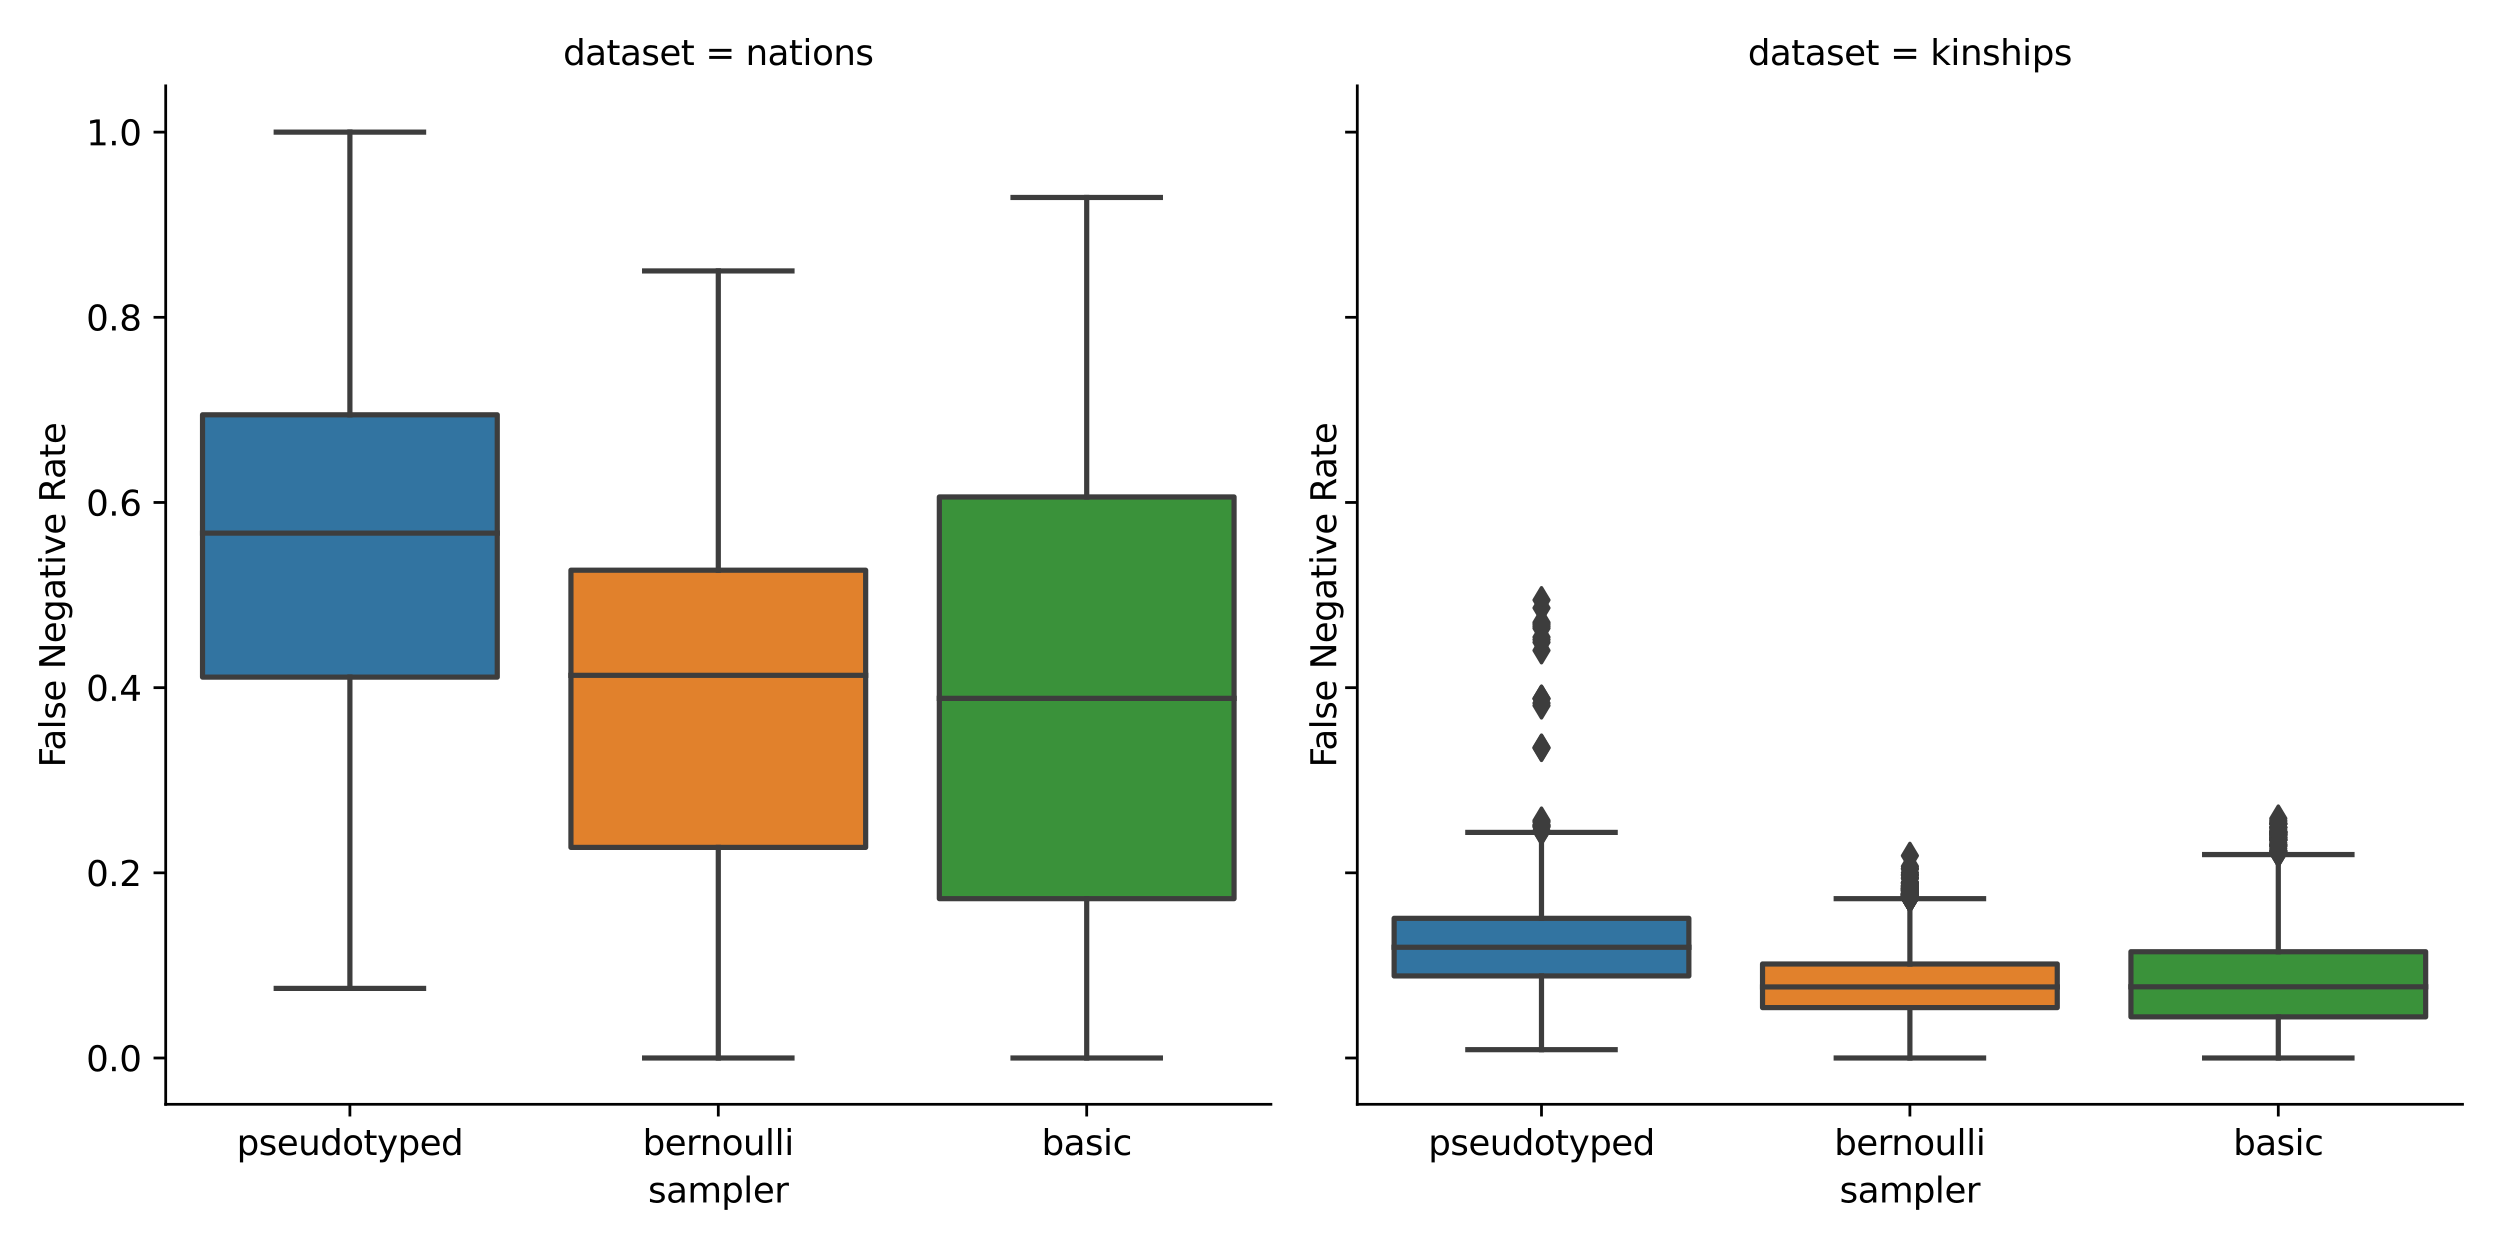 <?xml version="1.0" encoding="utf-8" standalone="no"?>
<!DOCTYPE svg PUBLIC "-//W3C//DTD SVG 1.1//EN"
  "http://www.w3.org/Graphics/SVG/1.1/DTD/svg11.dtd">
<svg height="360pt" version="1.1" viewBox="0 0 720 360" width="720pt" xmlns="http://www.w3.org/2000/svg" xmlns:xlink="http://www.w3.org/1999/xlink">
 <defs>
  <style type="text/css">*{stroke-linecap:butt;stroke-linejoin:round;}</style>
 </defs>
 <g id="figure_1">
  <g id="patch_1">
   <path d="M 0 360 
L 720 360 
L 720 0 
L 0 0 
z
" style="fill:#ffffff;"/>
  </g>
  <g id="axes_1">
   <g id="patch_2">
    <path d="M 47.72 318.04 
L 366.02 318.04 
L 366.02 24.72 
L 47.72 24.72 
z
" style="fill:#ffffff;"/>
   </g>
   <g id="patch_3">
    <path clip-path="url(#p25ea3e48e5)" d="M 58.33 195.012 
L 143.21 195.012 
L 143.21 119.462 
L 58.33 119.462 
L 58.33 195.012 
z
" style="fill:#3274a1;stroke:#3d3d3d;stroke-linejoin:miter;stroke-width:1.5;"/>
   </g>
   <g id="patch_4">
    <path clip-path="url(#p25ea3e48e5)" d="M 164.43 244.049 
L 249.31 244.049 
L 249.31 164.219 
L 164.43 164.219 
L 164.43 244.049 
z
" style="fill:#e1812c;stroke:#3d3d3d;stroke-linejoin:miter;stroke-width:1.5;"/>
   </g>
   <g id="patch_5">
    <path clip-path="url(#p25ea3e48e5)" d="M 270.53 258.811 
L 355.41 258.811 
L 355.41 143.126 
L 270.53 143.126 
L 270.53 258.811 
z
" style="fill:#3a923a;stroke:#3d3d3d;stroke-linejoin:miter;stroke-width:1.5;"/>
   </g>
   <g id="matplotlib.axis_1">
    <g id="xtick_1">
     <g id="line2d_1">
      <defs>
       <path d="M 0 0 
L 0 3.5 
" id="m45986566de" style="stroke:#000000;stroke-width:0.8;"/>
      </defs>
      <g>
       <use style="stroke:#000000;stroke-width:0.8;" x="100.77" xlink:href="#m45986566de" y="318.04"/>
      </g>
     </g>
     <g id="text_1">
      <!-- pseudotyped -->
      <g transform="translate(68.168 332.638)scale(0.1 -0.1)">
       <defs>
        <path d="M 1159 525 
L 1159 -1331 
L 581 -1331 
L 581 3500 
L 1159 3500 
L 1159 2969 
Q 1341 3281 1617 3432 
Q 1894 3584 2278 3584 
Q 2916 3584 3314 3078 
Q 3713 2572 3713 1747 
Q 3713 922 3314 415 
Q 2916 -91 2278 -91 
Q 1894 -91 1617 61 
Q 1341 213 1159 525 
z
M 3116 1747 
Q 3116 2381 2855 2742 
Q 2594 3103 2138 3103 
Q 1681 3103 1420 2742 
Q 1159 2381 1159 1747 
Q 1159 1113 1420 752 
Q 1681 391 2138 391 
Q 2594 391 2855 752 
Q 3116 1113 3116 1747 
z
" id="DejaVuSans-70" transform="scale(0.016)"/>
        <path d="M 2834 3397 
L 2834 2853 
Q 2591 2978 2328 3040 
Q 2066 3103 1784 3103 
Q 1356 3103 1142 2972 
Q 928 2841 928 2578 
Q 928 2378 1081 2264 
Q 1234 2150 1697 2047 
L 1894 2003 
Q 2506 1872 2764 1633 
Q 3022 1394 3022 966 
Q 3022 478 2636 193 
Q 2250 -91 1575 -91 
Q 1294 -91 989 -36 
Q 684 19 347 128 
L 347 722 
Q 666 556 975 473 
Q 1284 391 1588 391 
Q 1994 391 2212 530 
Q 2431 669 2431 922 
Q 2431 1156 2273 1281 
Q 2116 1406 1581 1522 
L 1381 1569 
Q 847 1681 609 1914 
Q 372 2147 372 2553 
Q 372 3047 722 3315 
Q 1072 3584 1716 3584 
Q 2034 3584 2315 3537 
Q 2597 3491 2834 3397 
z
" id="DejaVuSans-73" transform="scale(0.016)"/>
        <path d="M 3597 1894 
L 3597 1613 
L 953 1613 
Q 991 1019 1311 708 
Q 1631 397 2203 397 
Q 2534 397 2845 478 
Q 3156 559 3463 722 
L 3463 178 
Q 3153 47 2828 -22 
Q 2503 -91 2169 -91 
Q 1331 -91 842 396 
Q 353 884 353 1716 
Q 353 2575 817 3079 
Q 1281 3584 2069 3584 
Q 2775 3584 3186 3129 
Q 3597 2675 3597 1894 
z
M 3022 2063 
Q 3016 2534 2758 2815 
Q 2500 3097 2075 3097 
Q 1594 3097 1305 2825 
Q 1016 2553 972 2059 
L 3022 2063 
z
" id="DejaVuSans-65" transform="scale(0.016)"/>
        <path d="M 544 1381 
L 544 3500 
L 1119 3500 
L 1119 1403 
Q 1119 906 1312 657 
Q 1506 409 1894 409 
Q 2359 409 2629 706 
Q 2900 1003 2900 1516 
L 2900 3500 
L 3475 3500 
L 3475 0 
L 2900 0 
L 2900 538 
Q 2691 219 2414 64 
Q 2138 -91 1772 -91 
Q 1169 -91 856 284 
Q 544 659 544 1381 
z
M 1991 3584 
L 1991 3584 
z
" id="DejaVuSans-75" transform="scale(0.016)"/>
        <path d="M 2906 2969 
L 2906 4863 
L 3481 4863 
L 3481 0 
L 2906 0 
L 2906 525 
Q 2725 213 2448 61 
Q 2172 -91 1784 -91 
Q 1150 -91 751 415 
Q 353 922 353 1747 
Q 353 2572 751 3078 
Q 1150 3584 1784 3584 
Q 2172 3584 2448 3432 
Q 2725 3281 2906 2969 
z
M 947 1747 
Q 947 1113 1208 752 
Q 1469 391 1925 391 
Q 2381 391 2643 752 
Q 2906 1113 2906 1747 
Q 2906 2381 2643 2742 
Q 2381 3103 1925 3103 
Q 1469 3103 1208 2742 
Q 947 2381 947 1747 
z
" id="DejaVuSans-64" transform="scale(0.016)"/>
        <path d="M 1959 3097 
Q 1497 3097 1228 2736 
Q 959 2375 959 1747 
Q 959 1119 1226 758 
Q 1494 397 1959 397 
Q 2419 397 2687 759 
Q 2956 1122 2956 1747 
Q 2956 2369 2687 2733 
Q 2419 3097 1959 3097 
z
M 1959 3584 
Q 2709 3584 3137 3096 
Q 3566 2609 3566 1747 
Q 3566 888 3137 398 
Q 2709 -91 1959 -91 
Q 1206 -91 779 398 
Q 353 888 353 1747 
Q 353 2609 779 3096 
Q 1206 3584 1959 3584 
z
" id="DejaVuSans-6f" transform="scale(0.016)"/>
        <path d="M 1172 4494 
L 1172 3500 
L 2356 3500 
L 2356 3053 
L 1172 3053 
L 1172 1153 
Q 1172 725 1289 603 
Q 1406 481 1766 481 
L 2356 481 
L 2356 0 
L 1766 0 
Q 1100 0 847 248 
Q 594 497 594 1153 
L 594 3053 
L 172 3053 
L 172 3500 
L 594 3500 
L 594 4494 
L 1172 4494 
z
" id="DejaVuSans-74" transform="scale(0.016)"/>
        <path d="M 2059 -325 
Q 1816 -950 1584 -1140 
Q 1353 -1331 966 -1331 
L 506 -1331 
L 506 -850 
L 844 -850 
Q 1081 -850 1212 -737 
Q 1344 -625 1503 -206 
L 1606 56 
L 191 3500 
L 800 3500 
L 1894 763 
L 2988 3500 
L 3597 3500 
L 2059 -325 
z
" id="DejaVuSans-79" transform="scale(0.016)"/>
       </defs>
       <use xlink:href="#DejaVuSans-70"/>
       <use x="63.477" xlink:href="#DejaVuSans-73"/>
       <use x="115.576" xlink:href="#DejaVuSans-65"/>
       <use x="177.1" xlink:href="#DejaVuSans-75"/>
       <use x="240.479" xlink:href="#DejaVuSans-64"/>
       <use x="303.955" xlink:href="#DejaVuSans-6f"/>
       <use x="365.137" xlink:href="#DejaVuSans-74"/>
       <use x="404.346" xlink:href="#DejaVuSans-79"/>
       <use x="463.525" xlink:href="#DejaVuSans-70"/>
       <use x="527.002" xlink:href="#DejaVuSans-65"/>
       <use x="588.525" xlink:href="#DejaVuSans-64"/>
      </g>
     </g>
    </g>
    <g id="xtick_2">
     <g id="line2d_2">
      <g>
       <use style="stroke:#000000;stroke-width:0.8;" x="206.87" xlink:href="#m45986566de" y="318.04"/>
      </g>
     </g>
     <g id="text_2">
      <!-- bernoulli -->
      <g transform="translate(185.087 332.638)scale(0.1 -0.1)">
       <defs>
        <path d="M 3116 1747 
Q 3116 2381 2855 2742 
Q 2594 3103 2138 3103 
Q 1681 3103 1420 2742 
Q 1159 2381 1159 1747 
Q 1159 1113 1420 752 
Q 1681 391 2138 391 
Q 2594 391 2855 752 
Q 3116 1113 3116 1747 
z
M 1159 2969 
Q 1341 3281 1617 3432 
Q 1894 3584 2278 3584 
Q 2916 3584 3314 3078 
Q 3713 2572 3713 1747 
Q 3713 922 3314 415 
Q 2916 -91 2278 -91 
Q 1894 -91 1617 61 
Q 1341 213 1159 525 
L 1159 0 
L 581 0 
L 581 4863 
L 1159 4863 
L 1159 2969 
z
" id="DejaVuSans-62" transform="scale(0.016)"/>
        <path d="M 2631 2963 
Q 2534 3019 2420 3045 
Q 2306 3072 2169 3072 
Q 1681 3072 1420 2755 
Q 1159 2438 1159 1844 
L 1159 0 
L 581 0 
L 581 3500 
L 1159 3500 
L 1159 2956 
Q 1341 3275 1631 3429 
Q 1922 3584 2338 3584 
Q 2397 3584 2469 3576 
Q 2541 3569 2628 3553 
L 2631 2963 
z
" id="DejaVuSans-72" transform="scale(0.016)"/>
        <path d="M 3513 2113 
L 3513 0 
L 2938 0 
L 2938 2094 
Q 2938 2591 2744 2837 
Q 2550 3084 2163 3084 
Q 1697 3084 1428 2787 
Q 1159 2491 1159 1978 
L 1159 0 
L 581 0 
L 581 3500 
L 1159 3500 
L 1159 2956 
Q 1366 3272 1645 3428 
Q 1925 3584 2291 3584 
Q 2894 3584 3203 3211 
Q 3513 2838 3513 2113 
z
" id="DejaVuSans-6e" transform="scale(0.016)"/>
        <path d="M 603 4863 
L 1178 4863 
L 1178 0 
L 603 0 
L 603 4863 
z
" id="DejaVuSans-6c" transform="scale(0.016)"/>
        <path d="M 603 3500 
L 1178 3500 
L 1178 0 
L 603 0 
L 603 3500 
z
M 603 4863 
L 1178 4863 
L 1178 4134 
L 603 4134 
L 603 4863 
z
" id="DejaVuSans-69" transform="scale(0.016)"/>
       </defs>
       <use xlink:href="#DejaVuSans-62"/>
       <use x="63.477" xlink:href="#DejaVuSans-65"/>
       <use x="125" xlink:href="#DejaVuSans-72"/>
       <use x="164.363" xlink:href="#DejaVuSans-6e"/>
       <use x="227.742" xlink:href="#DejaVuSans-6f"/>
       <use x="288.924" xlink:href="#DejaVuSans-75"/>
       <use x="352.303" xlink:href="#DejaVuSans-6c"/>
       <use x="380.086" xlink:href="#DejaVuSans-6c"/>
       <use x="407.869" xlink:href="#DejaVuSans-69"/>
      </g>
     </g>
    </g>
    <g id="xtick_3">
     <g id="line2d_3">
      <g>
       <use style="stroke:#000000;stroke-width:0.8;" x="312.97" xlink:href="#m45986566de" y="318.04"/>
      </g>
     </g>
     <g id="text_3">
      <!-- basic -->
      <g transform="translate(299.989 332.638)scale(0.1 -0.1)">
       <defs>
        <path d="M 2194 1759 
Q 1497 1759 1228 1600 
Q 959 1441 959 1056 
Q 959 750 1161 570 
Q 1363 391 1709 391 
Q 2188 391 2477 730 
Q 2766 1069 2766 1631 
L 2766 1759 
L 2194 1759 
z
M 3341 1997 
L 3341 0 
L 2766 0 
L 2766 531 
Q 2569 213 2275 61 
Q 1981 -91 1556 -91 
Q 1019 -91 701 211 
Q 384 513 384 1019 
Q 384 1609 779 1909 
Q 1175 2209 1959 2209 
L 2766 2209 
L 2766 2266 
Q 2766 2663 2505 2880 
Q 2244 3097 1772 3097 
Q 1472 3097 1187 3025 
Q 903 2953 641 2809 
L 641 3341 
Q 956 3463 1253 3523 
Q 1550 3584 1831 3584 
Q 2591 3584 2966 3190 
Q 3341 2797 3341 1997 
z
" id="DejaVuSans-61" transform="scale(0.016)"/>
        <path d="M 3122 3366 
L 3122 2828 
Q 2878 2963 2633 3030 
Q 2388 3097 2138 3097 
Q 1578 3097 1268 2742 
Q 959 2388 959 1747 
Q 959 1106 1268 751 
Q 1578 397 2138 397 
Q 2388 397 2633 464 
Q 2878 531 3122 666 
L 3122 134 
Q 2881 22 2623 -34 
Q 2366 -91 2075 -91 
Q 1284 -91 818 406 
Q 353 903 353 1747 
Q 353 2603 823 3093 
Q 1294 3584 2113 3584 
Q 2378 3584 2631 3529 
Q 2884 3475 3122 3366 
z
" id="DejaVuSans-63" transform="scale(0.016)"/>
       </defs>
       <use xlink:href="#DejaVuSans-62"/>
       <use x="63.477" xlink:href="#DejaVuSans-61"/>
       <use x="124.756" xlink:href="#DejaVuSans-73"/>
       <use x="176.855" xlink:href="#DejaVuSans-69"/>
       <use x="204.639" xlink:href="#DejaVuSans-63"/>
      </g>
     </g>
    </g>
    <g id="text_4">
     <!-- sampler -->
     <g transform="translate(186.636 346.317)scale(0.1 -0.1)">
      <defs>
       <path d="M 3328 2828 
Q 3544 3216 3844 3400 
Q 4144 3584 4550 3584 
Q 5097 3584 5394 3201 
Q 5691 2819 5691 2113 
L 5691 0 
L 5113 0 
L 5113 2094 
Q 5113 2597 4934 2840 
Q 4756 3084 4391 3084 
Q 3944 3084 3684 2787 
Q 3425 2491 3425 1978 
L 3425 0 
L 2847 0 
L 2847 2094 
Q 2847 2600 2669 2842 
Q 2491 3084 2119 3084 
Q 1678 3084 1418 2786 
Q 1159 2488 1159 1978 
L 1159 0 
L 581 0 
L 581 3500 
L 1159 3500 
L 1159 2956 
Q 1356 3278 1631 3431 
Q 1906 3584 2284 3584 
Q 2666 3584 2933 3390 
Q 3200 3197 3328 2828 
z
" id="DejaVuSans-6d" transform="scale(0.016)"/>
      </defs>
      <use xlink:href="#DejaVuSans-73"/>
      <use x="52.1" xlink:href="#DejaVuSans-61"/>
      <use x="113.379" xlink:href="#DejaVuSans-6d"/>
      <use x="210.791" xlink:href="#DejaVuSans-70"/>
      <use x="274.268" xlink:href="#DejaVuSans-6c"/>
      <use x="302.051" xlink:href="#DejaVuSans-65"/>
      <use x="363.574" xlink:href="#DejaVuSans-72"/>
     </g>
    </g>
   </g>
   <g id="matplotlib.axis_2">
    <g id="ytick_1">
     <g id="line2d_4">
      <defs>
       <path d="M 0 0 
L -3.5 0 
" id="mea096fb1d7" style="stroke:#000000;stroke-width:0.8;"/>
      </defs>
      <g>
       <use style="stroke:#000000;stroke-width:0.8;" x="47.72" xlink:href="#mea096fb1d7" y="304.707"/>
      </g>
     </g>
     <g id="text_5">
      <!-- 0.0 -->
      <g transform="translate(24.817 308.506)scale(0.1 -0.1)">
       <defs>
        <path d="M 2034 4250 
Q 1547 4250 1301 3770 
Q 1056 3291 1056 2328 
Q 1056 1369 1301 889 
Q 1547 409 2034 409 
Q 2525 409 2770 889 
Q 3016 1369 3016 2328 
Q 3016 3291 2770 3770 
Q 2525 4250 2034 4250 
z
M 2034 4750 
Q 2819 4750 3233 4129 
Q 3647 3509 3647 2328 
Q 3647 1150 3233 529 
Q 2819 -91 2034 -91 
Q 1250 -91 836 529 
Q 422 1150 422 2328 
Q 422 3509 836 4129 
Q 1250 4750 2034 4750 
z
" id="DejaVuSans-30" transform="scale(0.016)"/>
        <path d="M 684 794 
L 1344 794 
L 1344 0 
L 684 0 
L 684 794 
z
" id="DejaVuSans-2e" transform="scale(0.016)"/>
       </defs>
       <use xlink:href="#DejaVuSans-30"/>
       <use x="63.623" xlink:href="#DejaVuSans-2e"/>
       <use x="95.41" xlink:href="#DejaVuSans-30"/>
      </g>
     </g>
    </g>
    <g id="ytick_2">
     <g id="line2d_5">
      <g>
       <use style="stroke:#000000;stroke-width:0.8;" x="47.72" xlink:href="#mea096fb1d7" y="251.376"/>
      </g>
     </g>
     <g id="text_6">
      <!-- 0.2 -->
      <g transform="translate(24.817 255.176)scale(0.1 -0.1)">
       <defs>
        <path d="M 1228 531 
L 3431 531 
L 3431 0 
L 469 0 
L 469 531 
Q 828 903 1448 1529 
Q 2069 2156 2228 2338 
Q 2531 2678 2651 2914 
Q 2772 3150 2772 3378 
Q 2772 3750 2511 3984 
Q 2250 4219 1831 4219 
Q 1534 4219 1204 4116 
Q 875 4013 500 3803 
L 500 4441 
Q 881 4594 1212 4672 
Q 1544 4750 1819 4750 
Q 2544 4750 2975 4387 
Q 3406 4025 3406 3419 
Q 3406 3131 3298 2873 
Q 3191 2616 2906 2266 
Q 2828 2175 2409 1742 
Q 1991 1309 1228 531 
z
" id="DejaVuSans-32" transform="scale(0.016)"/>
       </defs>
       <use xlink:href="#DejaVuSans-30"/>
       <use x="63.623" xlink:href="#DejaVuSans-2e"/>
       <use x="95.41" xlink:href="#DejaVuSans-32"/>
      </g>
     </g>
    </g>
    <g id="ytick_3">
     <g id="line2d_6">
      <g>
       <use style="stroke:#000000;stroke-width:0.8;" x="47.72" xlink:href="#mea096fb1d7" y="198.045"/>
      </g>
     </g>
     <g id="text_7">
      <!-- 0.4 -->
      <g transform="translate(24.817 201.845)scale(0.1 -0.1)">
       <defs>
        <path d="M 2419 4116 
L 825 1625 
L 2419 1625 
L 2419 4116 
z
M 2253 4666 
L 3047 4666 
L 3047 1625 
L 3713 1625 
L 3713 1100 
L 3047 1100 
L 3047 0 
L 2419 0 
L 2419 1100 
L 313 1100 
L 313 1709 
L 2253 4666 
z
" id="DejaVuSans-34" transform="scale(0.016)"/>
       </defs>
       <use xlink:href="#DejaVuSans-30"/>
       <use x="63.623" xlink:href="#DejaVuSans-2e"/>
       <use x="95.41" xlink:href="#DejaVuSans-34"/>
      </g>
     </g>
    </g>
    <g id="ytick_4">
     <g id="line2d_7">
      <g>
       <use style="stroke:#000000;stroke-width:0.8;" x="47.72" xlink:href="#mea096fb1d7" y="144.715"/>
      </g>
     </g>
     <g id="text_8">
      <!-- 0.6 -->
      <g transform="translate(24.817 148.514)scale(0.1 -0.1)">
       <defs>
        <path d="M 2113 2584 
Q 1688 2584 1439 2293 
Q 1191 2003 1191 1497 
Q 1191 994 1439 701 
Q 1688 409 2113 409 
Q 2538 409 2786 701 
Q 3034 994 3034 1497 
Q 3034 2003 2786 2293 
Q 2538 2584 2113 2584 
z
M 3366 4563 
L 3366 3988 
Q 3128 4100 2886 4159 
Q 2644 4219 2406 4219 
Q 1781 4219 1451 3797 
Q 1122 3375 1075 2522 
Q 1259 2794 1537 2939 
Q 1816 3084 2150 3084 
Q 2853 3084 3261 2657 
Q 3669 2231 3669 1497 
Q 3669 778 3244 343 
Q 2819 -91 2113 -91 
Q 1303 -91 875 529 
Q 447 1150 447 2328 
Q 447 3434 972 4092 
Q 1497 4750 2381 4750 
Q 2619 4750 2861 4703 
Q 3103 4656 3366 4563 
z
" id="DejaVuSans-36" transform="scale(0.016)"/>
       </defs>
       <use xlink:href="#DejaVuSans-30"/>
       <use x="63.623" xlink:href="#DejaVuSans-2e"/>
       <use x="95.41" xlink:href="#DejaVuSans-36"/>
      </g>
     </g>
    </g>
    <g id="ytick_5">
     <g id="line2d_8">
      <g>
       <use style="stroke:#000000;stroke-width:0.8;" x="47.72" xlink:href="#mea096fb1d7" y="91.384"/>
      </g>
     </g>
     <g id="text_9">
      <!-- 0.8 -->
      <g transform="translate(24.817 95.183)scale(0.1 -0.1)">
       <defs>
        <path d="M 2034 2216 
Q 1584 2216 1326 1975 
Q 1069 1734 1069 1313 
Q 1069 891 1326 650 
Q 1584 409 2034 409 
Q 2484 409 2743 651 
Q 3003 894 3003 1313 
Q 3003 1734 2745 1975 
Q 2488 2216 2034 2216 
z
M 1403 2484 
Q 997 2584 770 2862 
Q 544 3141 544 3541 
Q 544 4100 942 4425 
Q 1341 4750 2034 4750 
Q 2731 4750 3128 4425 
Q 3525 4100 3525 3541 
Q 3525 3141 3298 2862 
Q 3072 2584 2669 2484 
Q 3125 2378 3379 2068 
Q 3634 1759 3634 1313 
Q 3634 634 3220 271 
Q 2806 -91 2034 -91 
Q 1263 -91 848 271 
Q 434 634 434 1313 
Q 434 1759 690 2068 
Q 947 2378 1403 2484 
z
M 1172 3481 
Q 1172 3119 1398 2916 
Q 1625 2713 2034 2713 
Q 2441 2713 2670 2916 
Q 2900 3119 2900 3481 
Q 2900 3844 2670 4047 
Q 2441 4250 2034 4250 
Q 1625 4250 1398 4047 
Q 1172 3844 1172 3481 
z
" id="DejaVuSans-38" transform="scale(0.016)"/>
       </defs>
       <use xlink:href="#DejaVuSans-30"/>
       <use x="63.623" xlink:href="#DejaVuSans-2e"/>
       <use x="95.41" xlink:href="#DejaVuSans-38"/>
      </g>
     </g>
    </g>
    <g id="ytick_6">
     <g id="line2d_9">
      <g>
       <use style="stroke:#000000;stroke-width:0.8;" x="47.72" xlink:href="#mea096fb1d7" y="38.053"/>
      </g>
     </g>
     <g id="text_10">
      <!-- 1.0 -->
      <g transform="translate(24.817 41.852)scale(0.1 -0.1)">
       <defs>
        <path d="M 794 531 
L 1825 531 
L 1825 4091 
L 703 3866 
L 703 4441 
L 1819 4666 
L 2450 4666 
L 2450 531 
L 3481 531 
L 3481 0 
L 794 0 
L 794 531 
z
" id="DejaVuSans-31" transform="scale(0.016)"/>
       </defs>
       <use xlink:href="#DejaVuSans-31"/>
       <use x="63.623" xlink:href="#DejaVuSans-2e"/>
       <use x="95.41" xlink:href="#DejaVuSans-30"/>
      </g>
     </g>
    </g>
    <g id="text_11">
     <!-- False Negative Rate -->
     <g transform="translate(18.737 221.015)rotate(-90)scale(0.1 -0.1)">
      <defs>
       <path d="M 628 4666 
L 3309 4666 
L 3309 4134 
L 1259 4134 
L 1259 2759 
L 3109 2759 
L 3109 2228 
L 1259 2228 
L 1259 0 
L 628 0 
L 628 4666 
z
" id="DejaVuSans-46" transform="scale(0.016)"/>
       <path id="DejaVuSans-20" transform="scale(0.016)"/>
       <path d="M 628 4666 
L 1478 4666 
L 3547 763 
L 3547 4666 
L 4159 4666 
L 4159 0 
L 3309 0 
L 1241 3903 
L 1241 0 
L 628 0 
L 628 4666 
z
" id="DejaVuSans-4e" transform="scale(0.016)"/>
       <path d="M 2906 1791 
Q 2906 2416 2648 2759 
Q 2391 3103 1925 3103 
Q 1463 3103 1205 2759 
Q 947 2416 947 1791 
Q 947 1169 1205 825 
Q 1463 481 1925 481 
Q 2391 481 2648 825 
Q 2906 1169 2906 1791 
z
M 3481 434 
Q 3481 -459 3084 -895 
Q 2688 -1331 1869 -1331 
Q 1566 -1331 1297 -1286 
Q 1028 -1241 775 -1147 
L 775 -588 
Q 1028 -725 1275 -790 
Q 1522 -856 1778 -856 
Q 2344 -856 2625 -561 
Q 2906 -266 2906 331 
L 2906 616 
Q 2728 306 2450 153 
Q 2172 0 1784 0 
Q 1141 0 747 490 
Q 353 981 353 1791 
Q 353 2603 747 3093 
Q 1141 3584 1784 3584 
Q 2172 3584 2450 3431 
Q 2728 3278 2906 2969 
L 2906 3500 
L 3481 3500 
L 3481 434 
z
" id="DejaVuSans-67" transform="scale(0.016)"/>
       <path d="M 191 3500 
L 800 3500 
L 1894 563 
L 2988 3500 
L 3597 3500 
L 2284 0 
L 1503 0 
L 191 3500 
z
" id="DejaVuSans-76" transform="scale(0.016)"/>
       <path d="M 2841 2188 
Q 3044 2119 3236 1894 
Q 3428 1669 3622 1275 
L 4263 0 
L 3584 0 
L 2988 1197 
Q 2756 1666 2539 1819 
Q 2322 1972 1947 1972 
L 1259 1972 
L 1259 0 
L 628 0 
L 628 4666 
L 2053 4666 
Q 2853 4666 3247 4331 
Q 3641 3997 3641 3322 
Q 3641 2881 3436 2590 
Q 3231 2300 2841 2188 
z
M 1259 4147 
L 1259 2491 
L 2053 2491 
Q 2509 2491 2742 2702 
Q 2975 2913 2975 3322 
Q 2975 3731 2742 3939 
Q 2509 4147 2053 4147 
L 1259 4147 
z
" id="DejaVuSans-52" transform="scale(0.016)"/>
      </defs>
      <use xlink:href="#DejaVuSans-46"/>
      <use x="48.395" xlink:href="#DejaVuSans-61"/>
      <use x="109.674" xlink:href="#DejaVuSans-6c"/>
      <use x="137.457" xlink:href="#DejaVuSans-73"/>
      <use x="189.557" xlink:href="#DejaVuSans-65"/>
      <use x="251.08" xlink:href="#DejaVuSans-20"/>
      <use x="282.867" xlink:href="#DejaVuSans-4e"/>
      <use x="357.672" xlink:href="#DejaVuSans-65"/>
      <use x="419.195" xlink:href="#DejaVuSans-67"/>
      <use x="482.672" xlink:href="#DejaVuSans-61"/>
      <use x="543.951" xlink:href="#DejaVuSans-74"/>
      <use x="583.16" xlink:href="#DejaVuSans-69"/>
      <use x="610.943" xlink:href="#DejaVuSans-76"/>
      <use x="670.123" xlink:href="#DejaVuSans-65"/>
      <use x="731.646" xlink:href="#DejaVuSans-20"/>
      <use x="763.434" xlink:href="#DejaVuSans-52"/>
      <use x="830.666" xlink:href="#DejaVuSans-61"/>
      <use x="891.945" xlink:href="#DejaVuSans-74"/>
      <use x="931.154" xlink:href="#DejaVuSans-65"/>
     </g>
    </g>
   </g>
   <g id="line2d_10">
    <path clip-path="url(#p25ea3e48e5)" d="M 100.77 195.012 
L 100.77 284.656 
" style="fill:none;stroke:#3d3d3d;stroke-linecap:square;stroke-width:1.5;"/>
   </g>
   <g id="line2d_11">
    <path clip-path="url(#p25ea3e48e5)" d="M 100.77 119.462 
L 100.77 38.053 
" style="fill:none;stroke:#3d3d3d;stroke-linecap:square;stroke-width:1.5;"/>
   </g>
   <g id="line2d_12">
    <path clip-path="url(#p25ea3e48e5)" d="M 79.55 284.656 
L 121.99 284.656 
" style="fill:none;stroke:#3d3d3d;stroke-linecap:square;stroke-width:1.5;"/>
   </g>
   <g id="line2d_13">
    <path clip-path="url(#p25ea3e48e5)" d="M 79.55 38.053 
L 121.99 38.053 
" style="fill:none;stroke:#3d3d3d;stroke-linecap:square;stroke-width:1.5;"/>
   </g>
   <g id="line2d_14"/>
   <g id="line2d_15">
    <path clip-path="url(#p25ea3e48e5)" d="M 206.87 244.049 
L 206.87 304.707 
" style="fill:none;stroke:#3d3d3d;stroke-linecap:square;stroke-width:1.5;"/>
   </g>
   <g id="line2d_16">
    <path clip-path="url(#p25ea3e48e5)" d="M 206.87 164.219 
L 206.87 78.025 
" style="fill:none;stroke:#3d3d3d;stroke-linecap:square;stroke-width:1.5;"/>
   </g>
   <g id="line2d_17">
    <path clip-path="url(#p25ea3e48e5)" d="M 185.65 304.707 
L 228.09 304.707 
" style="fill:none;stroke:#3d3d3d;stroke-linecap:square;stroke-width:1.5;"/>
   </g>
   <g id="line2d_18">
    <path clip-path="url(#p25ea3e48e5)" d="M 185.65 78.025 
L 228.09 78.025 
" style="fill:none;stroke:#3d3d3d;stroke-linecap:square;stroke-width:1.5;"/>
   </g>
   <g id="line2d_19"/>
   <g id="line2d_20">
    <path clip-path="url(#p25ea3e48e5)" d="M 312.97 258.811 
L 312.97 304.707 
" style="fill:none;stroke:#3d3d3d;stroke-linecap:square;stroke-width:1.5;"/>
   </g>
   <g id="line2d_21">
    <path clip-path="url(#p25ea3e48e5)" d="M 312.97 143.126 
L 312.97 56.867 
" style="fill:none;stroke:#3d3d3d;stroke-linecap:square;stroke-width:1.5;"/>
   </g>
   <g id="line2d_22">
    <path clip-path="url(#p25ea3e48e5)" d="M 291.75 304.707 
L 334.19 304.707 
" style="fill:none;stroke:#3d3d3d;stroke-linecap:square;stroke-width:1.5;"/>
   </g>
   <g id="line2d_23">
    <path clip-path="url(#p25ea3e48e5)" d="M 291.75 56.867 
L 334.19 56.867 
" style="fill:none;stroke:#3d3d3d;stroke-linecap:square;stroke-width:1.5;"/>
   </g>
   <g id="line2d_24"/>
   <g id="line2d_25">
    <path clip-path="url(#p25ea3e48e5)" d="M 58.33 153.542 
L 143.21 153.542 
" style="fill:none;stroke:#3d3d3d;stroke-linecap:square;stroke-width:1.5;"/>
   </g>
   <g id="line2d_26">
    <path clip-path="url(#p25ea3e48e5)" d="M 164.43 194.491 
L 249.31 194.491 
" style="fill:none;stroke:#3d3d3d;stroke-linecap:square;stroke-width:1.5;"/>
   </g>
   <g id="line2d_27">
    <path clip-path="url(#p25ea3e48e5)" d="M 270.53 201.131 
L 355.41 201.131 
" style="fill:none;stroke:#3d3d3d;stroke-linecap:square;stroke-width:1.5;"/>
   </g>
   <g id="patch_6">
    <path d="M 47.72 318.04 
L 47.72 24.72 
" style="fill:none;stroke:#000000;stroke-linecap:square;stroke-linejoin:miter;stroke-width:0.8;"/>
   </g>
   <g id="patch_7">
    <path d="M 47.72 318.04 
L 366.02 318.04 
" style="fill:none;stroke:#000000;stroke-linecap:square;stroke-linejoin:miter;stroke-width:0.8;"/>
   </g>
   <g id="text_12">
    <!-- dataset = nations -->
    <g transform="translate(162.183 18.72)scale(0.1 -0.1)">
     <defs>
      <path d="M 678 2906 
L 4684 2906 
L 4684 2381 
L 678 2381 
L 678 2906 
z
M 678 1631 
L 4684 1631 
L 4684 1100 
L 678 1100 
L 678 1631 
z
" id="DejaVuSans-3d" transform="scale(0.016)"/>
     </defs>
     <use xlink:href="#DejaVuSans-64"/>
     <use x="63.477" xlink:href="#DejaVuSans-61"/>
     <use x="124.756" xlink:href="#DejaVuSans-74"/>
     <use x="163.965" xlink:href="#DejaVuSans-61"/>
     <use x="225.244" xlink:href="#DejaVuSans-73"/>
     <use x="277.344" xlink:href="#DejaVuSans-65"/>
     <use x="338.867" xlink:href="#DejaVuSans-74"/>
     <use x="378.076" xlink:href="#DejaVuSans-20"/>
     <use x="409.863" xlink:href="#DejaVuSans-3d"/>
     <use x="493.652" xlink:href="#DejaVuSans-20"/>
     <use x="525.439" xlink:href="#DejaVuSans-6e"/>
     <use x="588.818" xlink:href="#DejaVuSans-61"/>
     <use x="650.098" xlink:href="#DejaVuSans-74"/>
     <use x="689.307" xlink:href="#DejaVuSans-69"/>
     <use x="717.09" xlink:href="#DejaVuSans-6f"/>
     <use x="778.271" xlink:href="#DejaVuSans-6e"/>
     <use x="841.65" xlink:href="#DejaVuSans-73"/>
    </g>
   </g>
  </g>
  <g id="axes_2">
   <g id="patch_8">
    <path d="M 390.9 318.04 
L 709.2 318.04 
L 709.2 24.72 
L 390.9 24.72 
z
" style="fill:#ffffff;"/>
   </g>
   <g id="patch_9">
    <path clip-path="url(#pecd6561a60)" d="M 401.51 281.076 
L 486.39 281.076 
L 486.39 264.475 
L 401.51 264.475 
L 401.51 281.076 
z
" style="fill:#3274a1;stroke:#3d3d3d;stroke-linejoin:miter;stroke-width:1.5;"/>
   </g>
   <g id="patch_10">
    <path clip-path="url(#pecd6561a60)" d="M 507.61 290.19 
L 592.49 290.19 
L 592.49 277.625 
L 507.61 277.625 
L 507.61 290.19 
z
" style="fill:#e1812c;stroke:#3d3d3d;stroke-linejoin:miter;stroke-width:1.5;"/>
   </g>
   <g id="patch_11">
    <path clip-path="url(#pecd6561a60)" d="M 613.71 292.859 
L 698.59 292.859 
L 698.59 274.093 
L 613.71 274.093 
L 613.71 292.859 
z
" style="fill:#3a923a;stroke:#3d3d3d;stroke-linejoin:miter;stroke-width:1.5;"/>
   </g>
   <g id="matplotlib.axis_3">
    <g id="xtick_4">
     <g id="line2d_28">
      <g>
       <use style="stroke:#000000;stroke-width:0.8;" x="443.95" xlink:href="#m45986566de" y="318.04"/>
      </g>
     </g>
     <g id="text_13">
      <!-- pseudotyped -->
      <g transform="translate(411.348 332.638)scale(0.1 -0.1)">
       <use xlink:href="#DejaVuSans-70"/>
       <use x="63.477" xlink:href="#DejaVuSans-73"/>
       <use x="115.576" xlink:href="#DejaVuSans-65"/>
       <use x="177.1" xlink:href="#DejaVuSans-75"/>
       <use x="240.479" xlink:href="#DejaVuSans-64"/>
       <use x="303.955" xlink:href="#DejaVuSans-6f"/>
       <use x="365.137" xlink:href="#DejaVuSans-74"/>
       <use x="404.346" xlink:href="#DejaVuSans-79"/>
       <use x="463.525" xlink:href="#DejaVuSans-70"/>
       <use x="527.002" xlink:href="#DejaVuSans-65"/>
       <use x="588.525" xlink:href="#DejaVuSans-64"/>
      </g>
     </g>
    </g>
    <g id="xtick_5">
     <g id="line2d_29">
      <g>
       <use style="stroke:#000000;stroke-width:0.8;" x="550.05" xlink:href="#m45986566de" y="318.04"/>
      </g>
     </g>
     <g id="text_14">
      <!-- bernoulli -->
      <g transform="translate(528.267 332.638)scale(0.1 -0.1)">
       <use xlink:href="#DejaVuSans-62"/>
       <use x="63.477" xlink:href="#DejaVuSans-65"/>
       <use x="125" xlink:href="#DejaVuSans-72"/>
       <use x="164.363" xlink:href="#DejaVuSans-6e"/>
       <use x="227.742" xlink:href="#DejaVuSans-6f"/>
       <use x="288.924" xlink:href="#DejaVuSans-75"/>
       <use x="352.303" xlink:href="#DejaVuSans-6c"/>
       <use x="380.086" xlink:href="#DejaVuSans-6c"/>
       <use x="407.869" xlink:href="#DejaVuSans-69"/>
      </g>
     </g>
    </g>
    <g id="xtick_6">
     <g id="line2d_30">
      <g>
       <use style="stroke:#000000;stroke-width:0.8;" x="656.15" xlink:href="#m45986566de" y="318.04"/>
      </g>
     </g>
     <g id="text_15">
      <!-- basic -->
      <g transform="translate(643.169 332.638)scale(0.1 -0.1)">
       <use xlink:href="#DejaVuSans-62"/>
       <use x="63.477" xlink:href="#DejaVuSans-61"/>
       <use x="124.756" xlink:href="#DejaVuSans-73"/>
       <use x="176.855" xlink:href="#DejaVuSans-69"/>
       <use x="204.639" xlink:href="#DejaVuSans-63"/>
      </g>
     </g>
    </g>
    <g id="text_16">
     <!-- sampler -->
     <g transform="translate(529.816 346.317)scale(0.1 -0.1)">
      <use xlink:href="#DejaVuSans-73"/>
      <use x="52.1" xlink:href="#DejaVuSans-61"/>
      <use x="113.379" xlink:href="#DejaVuSans-6d"/>
      <use x="210.791" xlink:href="#DejaVuSans-70"/>
      <use x="274.268" xlink:href="#DejaVuSans-6c"/>
      <use x="302.051" xlink:href="#DejaVuSans-65"/>
      <use x="363.574" xlink:href="#DejaVuSans-72"/>
     </g>
    </g>
   </g>
   <g id="matplotlib.axis_4">
    <g id="ytick_7">
     <g id="line2d_31">
      <g>
       <use style="stroke:#000000;stroke-width:0.8;" x="390.9" xlink:href="#mea096fb1d7" y="304.707"/>
      </g>
     </g>
    </g>
    <g id="ytick_8">
     <g id="line2d_32">
      <g>
       <use style="stroke:#000000;stroke-width:0.8;" x="390.9" xlink:href="#mea096fb1d7" y="251.376"/>
      </g>
     </g>
    </g>
    <g id="ytick_9">
     <g id="line2d_33">
      <g>
       <use style="stroke:#000000;stroke-width:0.8;" x="390.9" xlink:href="#mea096fb1d7" y="198.045"/>
      </g>
     </g>
    </g>
    <g id="ytick_10">
     <g id="line2d_34">
      <g>
       <use style="stroke:#000000;stroke-width:0.8;" x="390.9" xlink:href="#mea096fb1d7" y="144.715"/>
      </g>
     </g>
    </g>
    <g id="ytick_11">
     <g id="line2d_35">
      <g>
       <use style="stroke:#000000;stroke-width:0.8;" x="390.9" xlink:href="#mea096fb1d7" y="91.384"/>
      </g>
     </g>
    </g>
    <g id="ytick_12">
     <g id="line2d_36">
      <g>
       <use style="stroke:#000000;stroke-width:0.8;" x="390.9" xlink:href="#mea096fb1d7" y="38.053"/>
      </g>
     </g>
    </g>
    <g id="text_17">
     <!-- False Negative Rate -->
     <g transform="translate(384.82 221.015)rotate(-90)scale(0.1 -0.1)">
      <use xlink:href="#DejaVuSans-46"/>
      <use x="48.395" xlink:href="#DejaVuSans-61"/>
      <use x="109.674" xlink:href="#DejaVuSans-6c"/>
      <use x="137.457" xlink:href="#DejaVuSans-73"/>
      <use x="189.557" xlink:href="#DejaVuSans-65"/>
      <use x="251.08" xlink:href="#DejaVuSans-20"/>
      <use x="282.867" xlink:href="#DejaVuSans-4e"/>
      <use x="357.672" xlink:href="#DejaVuSans-65"/>
      <use x="419.195" xlink:href="#DejaVuSans-67"/>
      <use x="482.672" xlink:href="#DejaVuSans-61"/>
      <use x="543.951" xlink:href="#DejaVuSans-74"/>
      <use x="583.16" xlink:href="#DejaVuSans-69"/>
      <use x="610.943" xlink:href="#DejaVuSans-76"/>
      <use x="670.123" xlink:href="#DejaVuSans-65"/>
      <use x="731.646" xlink:href="#DejaVuSans-20"/>
      <use x="763.434" xlink:href="#DejaVuSans-52"/>
      <use x="830.666" xlink:href="#DejaVuSans-61"/>
      <use x="891.945" xlink:href="#DejaVuSans-74"/>
      <use x="931.154" xlink:href="#DejaVuSans-65"/>
     </g>
    </g>
   </g>
   <g id="line2d_37">
    <path clip-path="url(#pecd6561a60)" d="M 443.95 281.076 
L 443.95 302.299 
" style="fill:none;stroke:#3d3d3d;stroke-linecap:square;stroke-width:1.5;"/>
   </g>
   <g id="line2d_38">
    <path clip-path="url(#pecd6561a60)" d="M 443.95 264.475 
L 443.95 239.736 
" style="fill:none;stroke:#3d3d3d;stroke-linecap:square;stroke-width:1.5;"/>
   </g>
   <g id="line2d_39">
    <path clip-path="url(#pecd6561a60)" d="M 422.73 302.299 
L 465.17 302.299 
" style="fill:none;stroke:#3d3d3d;stroke-linecap:square;stroke-width:1.5;"/>
   </g>
   <g id="line2d_40">
    <path clip-path="url(#pecd6561a60)" d="M 422.73 239.736 
L 465.17 239.736 
" style="fill:none;stroke:#3d3d3d;stroke-linecap:square;stroke-width:1.5;"/>
   </g>
   <g id="line2d_41">
    <defs>
     <path d="M -0 3.536 
L 2.121 0 
L -0 -3.536 
L -2.121 -0 
z
" id="mada4430ba8" style="stroke:#3d3d3d;stroke-linejoin:miter;"/>
    </defs>
    <g clip-path="url(#pecd6561a60)">
     <use style="fill:#3d3d3d;stroke:#3d3d3d;stroke-linejoin:miter;" x="443.95" xlink:href="#mada4430ba8" y="184.986"/>
     <use style="fill:#3d3d3d;stroke:#3d3d3d;stroke-linejoin:miter;" x="443.95" xlink:href="#mada4430ba8" y="187.33"/>
     <use style="fill:#3d3d3d;stroke:#3d3d3d;stroke-linejoin:miter;" x="443.95" xlink:href="#mada4430ba8" y="184.205"/>
     <use style="fill:#3d3d3d;stroke:#3d3d3d;stroke-linejoin:miter;" x="443.95" xlink:href="#mada4430ba8" y="239.411"/>
     <use style="fill:#3d3d3d;stroke:#3d3d3d;stroke-linejoin:miter;" x="443.95" xlink:href="#mada4430ba8" y="180.95"/>
     <use style="fill:#3d3d3d;stroke:#3d3d3d;stroke-linejoin:miter;" x="443.95" xlink:href="#mada4430ba8" y="179.778"/>
     <use style="fill:#3d3d3d;stroke:#3d3d3d;stroke-linejoin:miter;" x="443.95" xlink:href="#mada4430ba8" y="179.257"/>
     <use style="fill:#3d3d3d;stroke:#3d3d3d;stroke-linejoin:miter;" x="443.95" xlink:href="#mada4430ba8" y="180.364"/>
     <use style="fill:#3d3d3d;stroke:#3d3d3d;stroke-linejoin:miter;" x="443.95" xlink:href="#mada4430ba8" y="183.489"/>
     <use style="fill:#3d3d3d;stroke:#3d3d3d;stroke-linejoin:miter;" x="443.95" xlink:href="#mada4430ba8" y="201.196"/>
     <use style="fill:#3d3d3d;stroke:#3d3d3d;stroke-linejoin:miter;" x="443.95" xlink:href="#mada4430ba8" y="203.214"/>
     <use style="fill:#3d3d3d;stroke:#3d3d3d;stroke-linejoin:miter;" x="443.95" xlink:href="#mada4430ba8" y="202.498"/>
     <use style="fill:#3d3d3d;stroke:#3d3d3d;stroke-linejoin:miter;" x="443.95" xlink:href="#mada4430ba8" y="201.196"/>
     <use style="fill:#3d3d3d;stroke:#3d3d3d;stroke-linejoin:miter;" x="443.95" xlink:href="#mada4430ba8" y="175.091"/>
     <use style="fill:#3d3d3d;stroke:#3d3d3d;stroke-linejoin:miter;" x="443.95" xlink:href="#mada4430ba8" y="236.742"/>
     <use style="fill:#3d3d3d;stroke:#3d3d3d;stroke-linejoin:miter;" x="443.95" xlink:href="#mada4430ba8" y="215.258"/>
     <use style="fill:#3d3d3d;stroke:#3d3d3d;stroke-linejoin:miter;" x="443.95" xlink:href="#mada4430ba8" y="215.454"/>
     <use style="fill:#3d3d3d;stroke:#3d3d3d;stroke-linejoin:miter;" x="443.95" xlink:href="#mada4430ba8" y="172.812"/>
     <use style="fill:#3d3d3d;stroke:#3d3d3d;stroke-linejoin:miter;" x="443.95" xlink:href="#mada4430ba8" y="237.848"/>
     <use style="fill:#3d3d3d;stroke:#3d3d3d;stroke-linejoin:miter;" x="443.95" xlink:href="#mada4430ba8" y="238.174"/>
     <use style="fill:#3d3d3d;stroke:#3d3d3d;stroke-linejoin:miter;" x="443.95" xlink:href="#mada4430ba8" y="237.523"/>
     <use style="fill:#3d3d3d;stroke:#3d3d3d;stroke-linejoin:miter;" x="443.95" xlink:href="#mada4430ba8" y="239.281"/>
     <use style="fill:#3d3d3d;stroke:#3d3d3d;stroke-linejoin:miter;" x="443.95" xlink:href="#mada4430ba8" y="236.286"/>
    </g>
   </g>
   <g id="line2d_42">
    <path clip-path="url(#pecd6561a60)" d="M 550.05 290.19 
L 550.05 304.707 
" style="fill:none;stroke:#3d3d3d;stroke-linecap:square;stroke-width:1.5;"/>
   </g>
   <g id="line2d_43">
    <path clip-path="url(#pecd6561a60)" d="M 550.05 277.625 
L 550.05 258.811 
" style="fill:none;stroke:#3d3d3d;stroke-linecap:square;stroke-width:1.5;"/>
   </g>
   <g id="line2d_44">
    <path clip-path="url(#pecd6561a60)" d="M 528.83 304.707 
L 571.27 304.707 
" style="fill:none;stroke:#3d3d3d;stroke-linecap:square;stroke-width:1.5;"/>
   </g>
   <g id="line2d_45">
    <path clip-path="url(#pecd6561a60)" d="M 528.83 258.811 
L 571.27 258.811 
" style="fill:none;stroke:#3d3d3d;stroke-linecap:square;stroke-width:1.5;"/>
   </g>
   <g id="line2d_46">
    <g clip-path="url(#pecd6561a60)">
     <use style="fill:#3d3d3d;stroke:#3d3d3d;stroke-linejoin:miter;" x="550.05" xlink:href="#mada4430ba8" y="255.946"/>
     <use style="fill:#3d3d3d;stroke:#3d3d3d;stroke-linejoin:miter;" x="550.05" xlink:href="#mada4430ba8" y="257.379"/>
     <use style="fill:#3d3d3d;stroke:#3d3d3d;stroke-linejoin:miter;" x="550.05" xlink:href="#mada4430ba8" y="254.254"/>
     <use style="fill:#3d3d3d;stroke:#3d3d3d;stroke-linejoin:miter;" x="550.05" xlink:href="#mada4430ba8" y="258.095"/>
     <use style="fill:#3d3d3d;stroke:#3d3d3d;stroke-linejoin:miter;" x="550.05" xlink:href="#mada4430ba8" y="256.012"/>
     <use style="fill:#3d3d3d;stroke:#3d3d3d;stroke-linejoin:miter;" x="550.05" xlink:href="#mada4430ba8" y="256.402"/>
     <use style="fill:#3d3d3d;stroke:#3d3d3d;stroke-linejoin:miter;" x="550.05" xlink:href="#mada4430ba8" y="258.681"/>
     <use style="fill:#3d3d3d;stroke:#3d3d3d;stroke-linejoin:miter;" x="550.05" xlink:href="#mada4430ba8" y="255.881"/>
     <use style="fill:#3d3d3d;stroke:#3d3d3d;stroke-linejoin:miter;" x="550.05" xlink:href="#mada4430ba8" y="252.105"/>
     <use style="fill:#3d3d3d;stroke:#3d3d3d;stroke-linejoin:miter;" x="550.05" xlink:href="#mada4430ba8" y="258.225"/>
     <use style="fill:#3d3d3d;stroke:#3d3d3d;stroke-linejoin:miter;" x="550.05" xlink:href="#mada4430ba8" y="256.532"/>
     <use style="fill:#3d3d3d;stroke:#3d3d3d;stroke-linejoin:miter;" x="550.05" xlink:href="#mada4430ba8" y="258.03"/>
     <use style="fill:#3d3d3d;stroke:#3d3d3d;stroke-linejoin:miter;" x="550.05" xlink:href="#mada4430ba8" y="258.681"/>
     <use style="fill:#3d3d3d;stroke:#3d3d3d;stroke-linejoin:miter;" x="550.05" xlink:href="#mada4430ba8" y="257.248"/>
     <use style="fill:#3d3d3d;stroke:#3d3d3d;stroke-linejoin:miter;" x="550.05" xlink:href="#mada4430ba8" y="257.639"/>
     <use style="fill:#3d3d3d;stroke:#3d3d3d;stroke-linejoin:miter;" x="550.05" xlink:href="#mada4430ba8" y="256.012"/>
     <use style="fill:#3d3d3d;stroke:#3d3d3d;stroke-linejoin:miter;" x="550.05" xlink:href="#mada4430ba8" y="255.035"/>
     <use style="fill:#3d3d3d;stroke:#3d3d3d;stroke-linejoin:miter;" x="550.05" xlink:href="#mada4430ba8" y="258.42"/>
     <use style="fill:#3d3d3d;stroke:#3d3d3d;stroke-linejoin:miter;" x="550.05" xlink:href="#mada4430ba8" y="257.834"/>
     <use style="fill:#3d3d3d;stroke:#3d3d3d;stroke-linejoin:miter;" x="550.05" xlink:href="#mada4430ba8" y="257.444"/>
     <use style="fill:#3d3d3d;stroke:#3d3d3d;stroke-linejoin:miter;" x="550.05" xlink:href="#mada4430ba8" y="253.017"/>
     <use style="fill:#3d3d3d;stroke:#3d3d3d;stroke-linejoin:miter;" x="550.05" xlink:href="#mada4430ba8" y="257.639"/>
     <use style="fill:#3d3d3d;stroke:#3d3d3d;stroke-linejoin:miter;" x="550.05" xlink:href="#mada4430ba8" y="252.822"/>
     <use style="fill:#3d3d3d;stroke:#3d3d3d;stroke-linejoin:miter;" x="550.05" xlink:href="#mada4430ba8" y="258.485"/>
     <use style="fill:#3d3d3d;stroke:#3d3d3d;stroke-linejoin:miter;" x="550.05" xlink:href="#mada4430ba8" y="256.467"/>
     <use style="fill:#3d3d3d;stroke:#3d3d3d;stroke-linejoin:miter;" x="550.05" xlink:href="#mada4430ba8" y="250.152"/>
     <use style="fill:#3d3d3d;stroke:#3d3d3d;stroke-linejoin:miter;" x="550.05" xlink:href="#mada4430ba8" y="246.442"/>
     <use style="fill:#3d3d3d;stroke:#3d3d3d;stroke-linejoin:miter;" x="550.05" xlink:href="#mada4430ba8" y="258.681"/>
     <use style="fill:#3d3d3d;stroke:#3d3d3d;stroke-linejoin:miter;" x="550.05" xlink:href="#mada4430ba8" y="254.514"/>
     <use style="fill:#3d3d3d;stroke:#3d3d3d;stroke-linejoin:miter;" x="550.05" xlink:href="#mada4430ba8" y="258.355"/>
     <use style="fill:#3d3d3d;stroke:#3d3d3d;stroke-linejoin:miter;" x="550.05" xlink:href="#mada4430ba8" y="251.91"/>
     <use style="fill:#3d3d3d;stroke:#3d3d3d;stroke-linejoin:miter;" x="550.05" xlink:href="#mada4430ba8" y="254.124"/>
     <use style="fill:#3d3d3d;stroke:#3d3d3d;stroke-linejoin:miter;" x="550.05" xlink:href="#mada4430ba8" y="258.03"/>
     <use style="fill:#3d3d3d;stroke:#3d3d3d;stroke-linejoin:miter;" x="550.05" xlink:href="#mada4430ba8" y="257.509"/>
     <use style="fill:#3d3d3d;stroke:#3d3d3d;stroke-linejoin:miter;" x="550.05" xlink:href="#mada4430ba8" y="256.142"/>
     <use style="fill:#3d3d3d;stroke:#3d3d3d;stroke-linejoin:miter;" x="550.05" xlink:href="#mada4430ba8" y="255.556"/>
     <use style="fill:#3d3d3d;stroke:#3d3d3d;stroke-linejoin:miter;" x="550.05" xlink:href="#mada4430ba8" y="254.319"/>
     <use style="fill:#3d3d3d;stroke:#3d3d3d;stroke-linejoin:miter;" x="550.05" xlink:href="#mada4430ba8" y="255.426"/>
     <use style="fill:#3d3d3d;stroke:#3d3d3d;stroke-linejoin:miter;" x="550.05" xlink:href="#mada4430ba8" y="256.728"/>
     <use style="fill:#3d3d3d;stroke:#3d3d3d;stroke-linejoin:miter;" x="550.05" xlink:href="#mada4430ba8" y="258.355"/>
     <use style="fill:#3d3d3d;stroke:#3d3d3d;stroke-linejoin:miter;" x="550.05" xlink:href="#mada4430ba8" y="258.03"/>
     <use style="fill:#3d3d3d;stroke:#3d3d3d;stroke-linejoin:miter;" x="550.05" xlink:href="#mada4430ba8" y="257.248"/>
     <use style="fill:#3d3d3d;stroke:#3d3d3d;stroke-linejoin:miter;" x="550.05" xlink:href="#mada4430ba8" y="257.704"/>
     <use style="fill:#3d3d3d;stroke:#3d3d3d;stroke-linejoin:miter;" x="550.05" xlink:href="#mada4430ba8" y="258.616"/>
     <use style="fill:#3d3d3d;stroke:#3d3d3d;stroke-linejoin:miter;" x="550.05" xlink:href="#mada4430ba8" y="258.551"/>
     <use style="fill:#3d3d3d;stroke:#3d3d3d;stroke-linejoin:miter;" x="550.05" xlink:href="#mada4430ba8" y="255.165"/>
     <use style="fill:#3d3d3d;stroke:#3d3d3d;stroke-linejoin:miter;" x="550.05" xlink:href="#mada4430ba8" y="258.095"/>
     <use style="fill:#3d3d3d;stroke:#3d3d3d;stroke-linejoin:miter;" x="550.05" xlink:href="#mada4430ba8" y="258.16"/>
     <use style="fill:#3d3d3d;stroke:#3d3d3d;stroke-linejoin:miter;" x="550.05" xlink:href="#mada4430ba8" y="256.923"/>
     <use style="fill:#3d3d3d;stroke:#3d3d3d;stroke-linejoin:miter;" x="550.05" xlink:href="#mada4430ba8" y="251.324"/>
     <use style="fill:#3d3d3d;stroke:#3d3d3d;stroke-linejoin:miter;" x="550.05" xlink:href="#mada4430ba8" y="258.355"/>
     <use style="fill:#3d3d3d;stroke:#3d3d3d;stroke-linejoin:miter;" x="550.05" xlink:href="#mada4430ba8" y="254.97"/>
     <use style="fill:#3d3d3d;stroke:#3d3d3d;stroke-linejoin:miter;" x="550.05" xlink:href="#mada4430ba8" y="256.337"/>
     <use style="fill:#3d3d3d;stroke:#3d3d3d;stroke-linejoin:miter;" x="550.05" xlink:href="#mada4430ba8" y="255.621"/>
     <use style="fill:#3d3d3d;stroke:#3d3d3d;stroke-linejoin:miter;" x="550.05" xlink:href="#mada4430ba8" y="258.42"/>
     <use style="fill:#3d3d3d;stroke:#3d3d3d;stroke-linejoin:miter;" x="550.05" xlink:href="#mada4430ba8" y="257.574"/>
     <use style="fill:#3d3d3d;stroke:#3d3d3d;stroke-linejoin:miter;" x="550.05" xlink:href="#mada4430ba8" y="249.501"/>
     <use style="fill:#3d3d3d;stroke:#3d3d3d;stroke-linejoin:miter;" x="550.05" xlink:href="#mada4430ba8" y="257.704"/>
     <use style="fill:#3d3d3d;stroke:#3d3d3d;stroke-linejoin:miter;" x="550.05" xlink:href="#mada4430ba8" y="258.746"/>
     <use style="fill:#3d3d3d;stroke:#3d3d3d;stroke-linejoin:miter;" x="550.05" xlink:href="#mada4430ba8" y="257.314"/>
     <use style="fill:#3d3d3d;stroke:#3d3d3d;stroke-linejoin:miter;" x="550.05" xlink:href="#mada4430ba8" y="250.283"/>
     <use style="fill:#3d3d3d;stroke:#3d3d3d;stroke-linejoin:miter;" x="550.05" xlink:href="#mada4430ba8" y="257.769"/>
     <use style="fill:#3d3d3d;stroke:#3d3d3d;stroke-linejoin:miter;" x="550.05" xlink:href="#mada4430ba8" y="256.012"/>
     <use style="fill:#3d3d3d;stroke:#3d3d3d;stroke-linejoin:miter;" x="550.05" xlink:href="#mada4430ba8" y="258.681"/>
     <use style="fill:#3d3d3d;stroke:#3d3d3d;stroke-linejoin:miter;" x="550.05" xlink:href="#mada4430ba8" y="255.295"/>
    </g>
   </g>
   <g id="line2d_47">
    <path clip-path="url(#pecd6561a60)" d="M 656.15 292.859 
L 656.15 304.707 
" style="fill:none;stroke:#3d3d3d;stroke-linecap:square;stroke-width:1.5;"/>
   </g>
   <g id="line2d_48">
    <path clip-path="url(#pecd6561a60)" d="M 656.15 274.093 
L 656.15 246.116 
" style="fill:none;stroke:#3d3d3d;stroke-linecap:square;stroke-width:1.5;"/>
   </g>
   <g id="line2d_49">
    <path clip-path="url(#pecd6561a60)" d="M 634.93 304.707 
L 677.37 304.707 
" style="fill:none;stroke:#3d3d3d;stroke-linecap:square;stroke-width:1.5;"/>
   </g>
   <g id="line2d_50">
    <path clip-path="url(#pecd6561a60)" d="M 634.93 246.116 
L 677.37 246.116 
" style="fill:none;stroke:#3d3d3d;stroke-linecap:square;stroke-width:1.5;"/>
   </g>
   <g id="line2d_51">
    <g clip-path="url(#pecd6561a60)">
     <use style="fill:#3d3d3d;stroke:#3d3d3d;stroke-linejoin:miter;" x="656.15" xlink:href="#mada4430ba8" y="240.192"/>
     <use style="fill:#3d3d3d;stroke:#3d3d3d;stroke-linejoin:miter;" x="656.15" xlink:href="#mada4430ba8" y="245.726"/>
     <use style="fill:#3d3d3d;stroke:#3d3d3d;stroke-linejoin:miter;" x="656.15" xlink:href="#mada4430ba8" y="241.299"/>
     <use style="fill:#3d3d3d;stroke:#3d3d3d;stroke-linejoin:miter;" x="656.15" xlink:href="#mada4430ba8" y="239.02"/>
     <use style="fill:#3d3d3d;stroke:#3d3d3d;stroke-linejoin:miter;" x="656.15" xlink:href="#mada4430ba8" y="236.742"/>
     <use style="fill:#3d3d3d;stroke:#3d3d3d;stroke-linejoin:miter;" x="656.15" xlink:href="#mada4430ba8" y="237.262"/>
     <use style="fill:#3d3d3d;stroke:#3d3d3d;stroke-linejoin:miter;" x="656.15" xlink:href="#mada4430ba8" y="238.239"/>
     <use style="fill:#3d3d3d;stroke:#3d3d3d;stroke-linejoin:miter;" x="656.15" xlink:href="#mada4430ba8" y="239.671"/>
     <use style="fill:#3d3d3d;stroke:#3d3d3d;stroke-linejoin:miter;" x="656.15" xlink:href="#mada4430ba8" y="237.328"/>
     <use style="fill:#3d3d3d;stroke:#3d3d3d;stroke-linejoin:miter;" x="656.15" xlink:href="#mada4430ba8" y="241.234"/>
     <use style="fill:#3d3d3d;stroke:#3d3d3d;stroke-linejoin:miter;" x="656.15" xlink:href="#mada4430ba8" y="241.885"/>
     <use style="fill:#3d3d3d;stroke:#3d3d3d;stroke-linejoin:miter;" x="656.15" xlink:href="#mada4430ba8" y="240.062"/>
     <use style="fill:#3d3d3d;stroke:#3d3d3d;stroke-linejoin:miter;" x="656.15" xlink:href="#mada4430ba8" y="242.731"/>
     <use style="fill:#3d3d3d;stroke:#3d3d3d;stroke-linejoin:miter;" x="656.15" xlink:href="#mada4430ba8" y="243.642"/>
     <use style="fill:#3d3d3d;stroke:#3d3d3d;stroke-linejoin:miter;" x="656.15" xlink:href="#mada4430ba8" y="245.53"/>
     <use style="fill:#3d3d3d;stroke:#3d3d3d;stroke-linejoin:miter;" x="656.15" xlink:href="#mada4430ba8" y="243.773"/>
     <use style="fill:#3d3d3d;stroke:#3d3d3d;stroke-linejoin:miter;" x="656.15" xlink:href="#mada4430ba8" y="245.075"/>
     <use style="fill:#3d3d3d;stroke:#3d3d3d;stroke-linejoin:miter;" x="656.15" xlink:href="#mada4430ba8" y="245.14"/>
     <use style="fill:#3d3d3d;stroke:#3d3d3d;stroke-linejoin:miter;" x="656.15" xlink:href="#mada4430ba8" y="244.424"/>
     <use style="fill:#3d3d3d;stroke:#3d3d3d;stroke-linejoin:miter;" x="656.15" xlink:href="#mada4430ba8" y="243.317"/>
     <use style="fill:#3d3d3d;stroke:#3d3d3d;stroke-linejoin:miter;" x="656.15" xlink:href="#mada4430ba8" y="240.648"/>
     <use style="fill:#3d3d3d;stroke:#3d3d3d;stroke-linejoin:miter;" x="656.15" xlink:href="#mada4430ba8" y="245.075"/>
     <use style="fill:#3d3d3d;stroke:#3d3d3d;stroke-linejoin:miter;" x="656.15" xlink:href="#mada4430ba8" y="245.726"/>
     <use style="fill:#3d3d3d;stroke:#3d3d3d;stroke-linejoin:miter;" x="656.15" xlink:href="#mada4430ba8" y="236.286"/>
     <use style="fill:#3d3d3d;stroke:#3d3d3d;stroke-linejoin:miter;" x="656.15" xlink:href="#mada4430ba8" y="243.252"/>
     <use style="fill:#3d3d3d;stroke:#3d3d3d;stroke-linejoin:miter;" x="656.15" xlink:href="#mada4430ba8" y="241.885"/>
     <use style="fill:#3d3d3d;stroke:#3d3d3d;stroke-linejoin:miter;" x="656.15" xlink:href="#mada4430ba8" y="239.606"/>
     <use style="fill:#3d3d3d;stroke:#3d3d3d;stroke-linejoin:miter;" x="656.15" xlink:href="#mada4430ba8" y="240.387"/>
     <use style="fill:#3d3d3d;stroke:#3d3d3d;stroke-linejoin:miter;" x="656.15" xlink:href="#mada4430ba8" y="239.671"/>
     <use style="fill:#3d3d3d;stroke:#3d3d3d;stroke-linejoin:miter;" x="656.15" xlink:href="#mada4430ba8" y="242.015"/>
     <use style="fill:#3d3d3d;stroke:#3d3d3d;stroke-linejoin:miter;" x="656.15" xlink:href="#mada4430ba8" y="237.262"/>
     <use style="fill:#3d3d3d;stroke:#3d3d3d;stroke-linejoin:miter;" x="656.15" xlink:href="#mada4430ba8" y="239.476"/>
     <use style="fill:#3d3d3d;stroke:#3d3d3d;stroke-linejoin:miter;" x="656.15" xlink:href="#mada4430ba8" y="240.778"/>
     <use style="fill:#3d3d3d;stroke:#3d3d3d;stroke-linejoin:miter;" x="656.15" xlink:href="#mada4430ba8" y="235.7"/>
     <use style="fill:#3d3d3d;stroke:#3d3d3d;stroke-linejoin:miter;" x="656.15" xlink:href="#mada4430ba8" y="238.239"/>
     <use style="fill:#3d3d3d;stroke:#3d3d3d;stroke-linejoin:miter;" x="656.15" xlink:href="#mada4430ba8" y="241.885"/>
     <use style="fill:#3d3d3d;stroke:#3d3d3d;stroke-linejoin:miter;" x="656.15" xlink:href="#mada4430ba8" y="238.434"/>
     <use style="fill:#3d3d3d;stroke:#3d3d3d;stroke-linejoin:miter;" x="656.15" xlink:href="#mada4430ba8" y="241.364"/>
     <use style="fill:#3d3d3d;stroke:#3d3d3d;stroke-linejoin:miter;" x="656.15" xlink:href="#mada4430ba8" y="240.257"/>
     <use style="fill:#3d3d3d;stroke:#3d3d3d;stroke-linejoin:miter;" x="656.15" xlink:href="#mada4430ba8" y="239.736"/>
    </g>
   </g>
   <g id="line2d_52">
    <path clip-path="url(#pecd6561a60)" d="M 401.51 272.808 
L 486.39 272.808 
" style="fill:none;stroke:#3d3d3d;stroke-linecap:square;stroke-width:1.5;"/>
   </g>
   <g id="line2d_53">
    <path clip-path="url(#pecd6561a60)" d="M 507.61 284.233 
L 592.49 284.233 
" style="fill:none;stroke:#3d3d3d;stroke-linecap:square;stroke-width:1.5;"/>
   </g>
   <g id="line2d_54">
    <path clip-path="url(#pecd6561a60)" d="M 613.71 284.2 
L 698.59 284.2 
" style="fill:none;stroke:#3d3d3d;stroke-linecap:square;stroke-width:1.5;"/>
   </g>
   <g id="patch_12">
    <path d="M 390.9 318.04 
L 390.9 24.72 
" style="fill:none;stroke:#000000;stroke-linecap:square;stroke-linejoin:miter;stroke-width:0.8;"/>
   </g>
   <g id="patch_13">
    <path d="M 390.9 318.04 
L 709.2 318.04 
" style="fill:none;stroke:#000000;stroke-linecap:square;stroke-linejoin:miter;stroke-width:0.8;"/>
   </g>
   <g id="text_18">
    <!-- dataset = kinships -->
    <g transform="translate(503.384 18.72)scale(0.1 -0.1)">
     <defs>
      <path d="M 581 4863 
L 1159 4863 
L 1159 1991 
L 2875 3500 
L 3609 3500 
L 1753 1863 
L 3688 0 
L 2938 0 
L 1159 1709 
L 1159 0 
L 581 0 
L 581 4863 
z
" id="DejaVuSans-6b" transform="scale(0.016)"/>
      <path d="M 3513 2113 
L 3513 0 
L 2938 0 
L 2938 2094 
Q 2938 2591 2744 2837 
Q 2550 3084 2163 3084 
Q 1697 3084 1428 2787 
Q 1159 2491 1159 1978 
L 1159 0 
L 581 0 
L 581 4863 
L 1159 4863 
L 1159 2956 
Q 1366 3272 1645 3428 
Q 1925 3584 2291 3584 
Q 2894 3584 3203 3211 
Q 3513 2838 3513 2113 
z
" id="DejaVuSans-68" transform="scale(0.016)"/>
     </defs>
     <use xlink:href="#DejaVuSans-64"/>
     <use x="63.477" xlink:href="#DejaVuSans-61"/>
     <use x="124.756" xlink:href="#DejaVuSans-74"/>
     <use x="163.965" xlink:href="#DejaVuSans-61"/>
     <use x="225.244" xlink:href="#DejaVuSans-73"/>
     <use x="277.344" xlink:href="#DejaVuSans-65"/>
     <use x="338.867" xlink:href="#DejaVuSans-74"/>
     <use x="378.076" xlink:href="#DejaVuSans-20"/>
     <use x="409.863" xlink:href="#DejaVuSans-3d"/>
     <use x="493.652" xlink:href="#DejaVuSans-20"/>
     <use x="525.439" xlink:href="#DejaVuSans-6b"/>
     <use x="583.35" xlink:href="#DejaVuSans-69"/>
     <use x="611.133" xlink:href="#DejaVuSans-6e"/>
     <use x="674.512" xlink:href="#DejaVuSans-73"/>
     <use x="726.611" xlink:href="#DejaVuSans-68"/>
     <use x="789.99" xlink:href="#DejaVuSans-69"/>
     <use x="817.773" xlink:href="#DejaVuSans-70"/>
     <use x="881.25" xlink:href="#DejaVuSans-73"/>
    </g>
   </g>
  </g>
 </g>
 <defs>
  <clipPath id="p25ea3e48e5">
   <rect height="293.32" width="318.3" x="47.72" y="24.72"/>
  </clipPath>
  <clipPath id="pecd6561a60">
   <rect height="293.32" width="318.3" x="390.9" y="24.72"/>
  </clipPath>
 </defs>
</svg>
